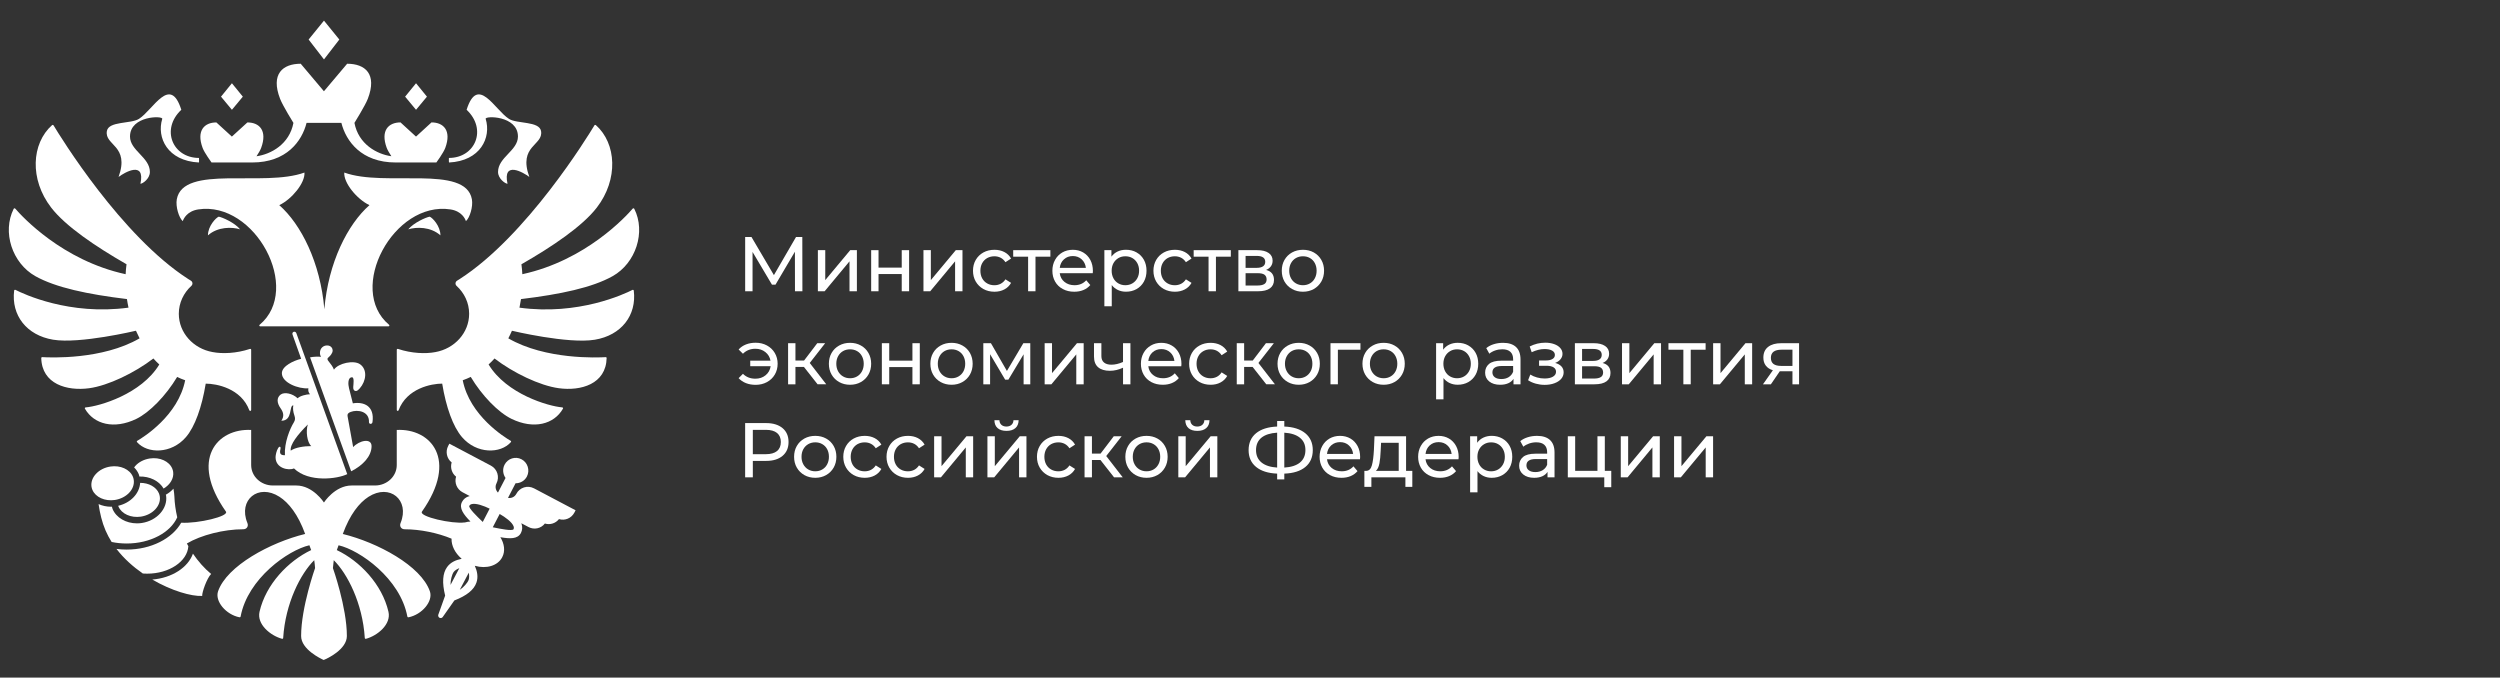 <svg width="107" height="29" viewBox="0 0 107 29" fill="none" xmlns="http://www.w3.org/2000/svg">
<rect x="0" y="0" width="107" height="29" fill="#333333" stroke="none"/>
<g clip-path="url(#clip0_3_534)">
<path d="M5.725 20.545C5.719 20.496 5.706 20.448 5.687 20.402C5.555 20.086 5.151 19.903 4.725 19.968C4.476 20.006 4.254 20.12 4.1 20.29C3.956 20.449 3.891 20.638 3.915 20.822V20.824C3.922 20.872 3.935 20.92 3.954 20.964C4.086 21.281 4.491 21.463 4.915 21.399C5.415 21.323 5.778 20.939 5.725 20.544L5.725 20.545Z" fill="white"/>
<path d="M6.84 21.258C6.834 21.209 6.82 21.161 6.802 21.115C6.686 20.839 6.362 20.664 5.998 20.667C5.973 21.121 5.589 21.526 5.06 21.647C5.064 21.657 5.064 21.667 5.069 21.677C5.2 21.993 5.605 22.176 6.03 22.112C6.53 22.036 6.893 21.652 6.84 21.257V21.258Z" fill="white"/>
<path d="M7.412 20.2C7.405 20.151 7.392 20.103 7.373 20.057C7.242 19.741 6.836 19.558 6.412 19.623C6.162 19.661 5.941 19.775 5.787 19.945C5.77 19.965 5.757 19.985 5.741 20.006C5.825 20.09 5.893 20.186 5.939 20.296C5.952 20.327 5.957 20.362 5.966 20.395C6.407 20.383 6.812 20.582 7.002 20.911C7.278 20.747 7.449 20.478 7.412 20.2Z" fill="white"/>
<path d="M18.85 10.073C18.429 9.699 17.822 9.708 17.474 9.816C17.702 9.533 18.233 9.301 18.39 9.273C18.509 9.318 18.85 9.673 18.85 10.072V10.073Z" fill="white"/>
<path d="M20.197 8.527C19.92 7.028 16.471 8.021 14.735 7.385C14.701 7.822 15.269 8.522 15.813 8.781C14.884 9.595 14.05 11.233 13.882 13.237C13.714 11.233 12.881 9.595 11.953 8.781C12.496 8.522 13.064 7.822 13.031 7.385C11.294 8.022 7.845 7.029 7.567 8.527C7.509 8.844 7.66 9.327 7.823 9.466C7.853 9.366 8.005 9.037 8.486 8.963C10.915 8.592 12.944 12.373 11.112 13.901C11.084 13.925 11.1 13.967 11.138 13.967H16.627C16.665 13.967 16.68 13.925 16.652 13.901C14.821 12.372 16.849 8.592 19.279 8.963C19.76 9.037 19.912 9.365 19.941 9.465C20.105 9.326 20.255 8.844 20.197 8.526V8.527Z" fill="white"/>
<path d="M20.787 5.088C20.744 4.947 22.168 4.943 22.168 5.843C22.168 6.447 21.316 6.732 21.316 7.359C21.316 7.65 21.627 7.865 21.722 7.865C21.502 6.86 22.41 7.385 22.655 7.573C22.168 6.221 23.264 6.23 23.157 5.61C23.081 5.177 22.129 5.308 21.784 5.088C21.172 4.699 20.448 3.186 19.971 4.699C20.86 5.533 20.343 6.76 19.213 6.76C19.213 6.76 19.207 6.94 19.218 6.955C20.564 6.889 21.033 5.889 20.787 5.088Z" fill="white"/>
<path d="M5.076 7.573C5.321 7.385 6.228 6.859 6.01 7.865C6.105 7.865 6.415 7.651 6.415 7.359C6.415 6.733 5.564 6.447 5.564 5.843C5.564 4.943 6.988 4.947 6.944 5.088C6.698 5.889 7.168 6.888 8.514 6.955C8.524 6.941 8.517 6.76 8.517 6.76C7.388 6.76 6.871 5.533 7.76 4.699C7.283 3.186 6.559 4.699 5.947 5.088C5.602 5.308 4.65 5.177 4.574 5.61C4.467 6.23 5.562 6.221 5.075 7.573H5.076Z" fill="white"/>
<path d="M8.9 10.073C9.323 9.699 9.929 9.708 10.277 9.816C10.05 9.533 9.518 9.301 9.362 9.273C9.243 9.318 8.9 9.673 8.9 10.072V10.073Z" fill="white"/>
<path d="M14.523 1.692L13.866 0.883L13.209 1.692L13.866 2.543L14.523 1.692H14.523Z" fill="white"/>
<path d="M18.273 4.137L17.806 3.563L17.339 4.137L17.806 4.699L18.273 4.137Z" fill="white"/>
<path d="M10.393 4.137L9.926 3.563L9.459 4.137L9.926 4.699L10.393 4.137Z" fill="white"/>
<path d="M9.055 6.954H10.797C12.262 6.954 12.922 6.046 13.121 5.259H14.611C14.81 6.046 15.469 6.954 16.934 6.954H18.677C18.677 6.954 18.982 6.537 19.058 6.33C19.333 5.586 18.982 5.239 18.468 5.239L17.805 5.846L17.142 5.239C16.629 5.239 16.277 5.586 16.552 6.33C16.588 6.425 16.671 6.565 16.751 6.687C16.133 6.601 15.343 6.174 15.17 5.259C15.17 5.259 15.627 4.526 15.742 4.23C16.153 3.164 15.628 2.728 14.858 2.728L13.864 3.906L12.871 2.728C12.102 2.728 11.575 3.164 11.988 4.23C12.102 4.526 12.559 5.26 12.559 5.26C12.385 6.175 11.597 6.602 10.979 6.688C11.059 6.566 11.143 6.426 11.177 6.331C11.452 5.587 11.101 5.24 10.588 5.24L9.924 5.846L9.261 5.24C8.748 5.24 8.397 5.587 8.672 6.331C8.748 6.538 9.054 6.955 9.054 6.955L9.055 6.954Z" fill="white"/>
<path d="M27.07 12.408C26.733 12.58 24.76 13.513 22.233 13.168C22.259 13.046 22.281 12.924 22.299 12.801C23.981 12.598 25.349 12.31 26.22 11.82C27.214 11.262 27.648 9.929 27.147 8.937C27.134 8.913 27.097 8.908 27.079 8.929C26.805 9.249 25.077 11.146 22.356 11.736C22.349 11.594 22.336 11.452 22.317 11.311C23.639 10.554 24.93 9.682 25.544 8.884C26.473 7.678 26.387 6.14 25.504 5.356C25.495 5.348 25.482 5.344 25.47 5.346C25.458 5.348 25.447 5.354 25.441 5.365C25.161 5.831 22.543 10.103 19.669 11.947C19.634 11.97 19.599 11.992 19.564 12.013C19.482 12.064 19.473 12.172 19.542 12.236C19.873 12.539 20.079 12.961 20.079 13.43C20.079 14.244 19.457 14.921 18.636 15.069C18.217 15.151 17.615 15.127 17.035 14.934C17.009 14.925 16.982 14.943 16.982 14.969V17.549C16.982 17.591 17.044 17.602 17.059 17.561C17.411 16.619 18.465 16.419 18.926 16.419C19.091 17.426 19.388 18.26 19.773 18.708C20.399 19.438 21.423 19.427 21.866 18.923C21.874 18.914 21.877 18.903 21.875 18.892C21.873 18.881 21.866 18.871 21.856 18.866C21.595 18.715 20.103 17.79 19.805 16.275C19.922 16.233 20.037 16.187 20.148 16.132C20.629 16.937 21.33 17.654 21.895 17.928C22.843 18.387 23.711 18.164 24.095 17.491C24.109 17.467 24.092 17.439 24.064 17.436C23.478 17.389 21.678 16.868 20.912 15.599C21 15.518 21.086 15.433 21.165 15.343C21.967 15.958 23.101 16.504 23.913 16.615C24.862 16.746 25.938 16.439 25.964 15.324C25.964 15.302 25.945 15.284 25.922 15.286C25.584 15.306 23.349 15.404 21.756 14.481C21.811 14.375 21.863 14.267 21.911 14.156C21.911 14.156 24.318 14.731 25.458 14.54C26.591 14.352 27.255 13.498 27.126 12.438C27.123 12.412 27.092 12.396 27.068 12.408H27.07Z" fill="white"/>
<path d="M5.819 14.156C5.867 14.266 5.92 14.374 5.974 14.481C4.382 15.404 2.148 15.306 1.809 15.285C1.785 15.284 1.766 15.303 1.766 15.325C1.792 16.44 2.867 16.745 3.818 16.616C4.629 16.505 5.763 15.959 6.565 15.343C6.645 15.434 6.73 15.518 6.818 15.6C6.051 16.869 4.252 17.389 3.666 17.437C3.637 17.439 3.621 17.469 3.635 17.492C4.02 18.164 4.887 18.388 5.836 17.928C6.4 17.654 7.101 16.938 7.582 16.133C7.693 16.188 7.807 16.234 7.925 16.275C7.626 17.791 6.134 18.715 5.874 18.867C5.864 18.872 5.857 18.882 5.856 18.893C5.854 18.903 5.856 18.915 5.864 18.923C6.307 19.427 7.331 19.437 7.958 18.709C8.344 18.26 8.639 17.427 8.805 16.42C9.267 16.42 10.32 16.62 10.672 17.562C10.687 17.601 10.75 17.591 10.75 17.549V14.969C10.75 14.943 10.723 14.925 10.696 14.934C10.118 15.127 9.514 15.15 9.097 15.068C8.275 14.922 7.653 14.244 7.653 13.43C7.653 12.961 7.859 12.539 8.19 12.235C8.26 12.171 8.251 12.063 8.169 12.012C8.133 11.991 8.098 11.969 8.062 11.946C5.19 10.104 2.574 5.834 2.292 5.366C2.279 5.344 2.248 5.339 2.228 5.356C1.345 6.141 1.26 7.678 2.189 8.883C2.803 9.681 4.094 10.553 5.415 11.31C5.396 11.452 5.384 11.594 5.377 11.736C2.658 11.146 0.931 9.252 0.654 8.93C0.636 8.908 0.598 8.912 0.586 8.937C0.086 9.929 0.52 11.261 1.512 11.819C2.384 12.308 3.751 12.596 5.433 12.8C5.451 12.923 5.474 13.045 5.5 13.167C2.975 13.512 1.003 12.581 0.664 12.407C0.638 12.394 0.608 12.411 0.605 12.437C0.477 13.498 1.14 14.35 2.273 14.539C3.413 14.729 5.819 14.155 5.819 14.155V14.156Z" fill="white"/>
<path d="M15.007 17.631C15.319 17.515 15.81 17.609 15.792 18.064C15.788 18.168 15.932 18.168 15.943 18.062C16.036 17.38 15.579 17.183 15.102 17.263C15.043 17.029 14.994 16.823 14.939 16.62C14.895 16.457 14.878 16.148 15.067 16.148C15.169 16.148 15.128 16.435 15.119 16.558C15.11 16.667 15.149 16.732 15.236 16.736C15.29 16.738 15.358 16.668 15.399 16.621C15.673 16.309 15.736 15.826 15.415 15.593C15.147 15.398 14.477 15.544 14.292 15.822C14.264 15.717 14.132 15.544 14.068 15.468C14.005 15.395 13.99 15.344 14.075 15.28C14.115 15.248 14.238 15.126 14.238 14.999C14.238 14.924 14.181 14.785 13.998 14.785C13.854 14.785 13.693 14.886 13.693 15.111C13.693 15.161 13.705 15.215 13.737 15.273C13.646 15.258 13.398 15.264 13.271 15.295L15.03 20.171C15.533 19.92 15.903 19.523 15.903 19.096C15.903 18.732 15.373 18.852 15.115 19.136C15.033 18.675 14.959 18.25 14.878 17.826C14.856 17.709 14.915 17.667 15.009 17.631H15.007Z" fill="white"/>
<path d="M12.684 14.261C12.64 14.146 12.48 14.201 12.52 14.319L12.889 15.357C12.573 15.433 12.064 15.665 12.064 15.974C12.064 16.385 12.784 16.653 13.2 16.62C13.18 16.714 13.203 16.798 13.268 16.874C13.117 16.874 12.832 16.945 12.739 17.047C12.518 16.839 12.172 16.764 12.008 16.89C11.843 17.018 11.838 17.233 12.011 17.477C12.13 17.646 12.175 17.812 12.041 18.008C12.543 18.008 12.358 17.349 12.554 17.349C12.529 17.476 12.544 17.625 12.602 17.788C12.639 17.898 12.639 17.975 12.575 18.08C12.413 18.341 12.161 18.942 12.195 19.484C12.03 19.483 11.947 19.442 12.005 19.215C12.026 19.131 11.975 19.071 11.906 19.175C11.831 19.29 11.794 19.485 11.794 19.57C11.794 20.053 12.364 20.15 12.582 20.048C13.212 20.663 14.448 20.499 14.862 20.293L12.684 14.261V14.261ZM12.444 19.288C12.398 19.04 12.741 18.596 13.175 18.168C13.083 18.447 13.14 18.927 13.322 19.093C13.007 19.093 12.631 19.153 12.444 19.288V19.288Z" fill="white"/>
<path d="M4.776 23.196C4.98 23.239 5.197 23.262 5.42 23.262C6.436 23.262 7.298 22.79 7.586 22.141C7.518 21.848 7.474 21.546 7.463 21.237C7.463 21.234 7.462 21.233 7.462 21.23C7.463 21.187 7.446 21.044 7.424 20.915C7.333 21.015 7.224 21.104 7.098 21.173C7.101 21.189 7.107 21.203 7.11 21.219C7.184 21.763 6.717 22.285 6.07 22.384C6.001 22.395 5.931 22.4 5.863 22.4C5.395 22.4 4.974 22.16 4.817 21.783C4.804 21.752 4.798 21.718 4.789 21.685C4.776 21.685 4.762 21.688 4.749 21.688C4.559 21.688 4.378 21.646 4.219 21.575C4.275 21.968 4.366 22.35 4.516 22.701C4.59 22.873 4.678 23.038 4.777 23.195L4.776 23.196Z" fill="white"/>
<path d="M8.258 23.696C8.049 24.288 7.36 24.737 6.518 24.805C7.346 25.288 8.193 25.529 8.654 25.506C8.639 25.363 8.852 24.75 9.036 24.566C8.737 24.316 8.478 24.022 8.258 23.696Z" fill="white"/>
<path d="M22.852 20.9C22.578 20.756 22.242 20.863 22.098 21.138C22.028 21.272 21.883 21.335 21.742 21.309L22.066 20.684C22.263 20.686 22.455 20.582 22.552 20.394C22.689 20.128 22.587 19.798 22.323 19.658C22.06 19.519 21.733 19.622 21.596 19.888C21.498 20.076 21.523 20.295 21.637 20.457L21.313 21.083C21.212 20.981 21.179 20.825 21.249 20.69C21.391 20.415 21.286 20.075 21.013 19.93L19.232 18.989L19.18 19.09C19.057 19.33 19.12 19.626 19.331 19.793C19.263 20.016 19.339 20.258 19.52 20.401C19.44 20.661 19.556 20.94 19.794 21.067L20.108 21.233C20.098 21.235 20.087 21.234 20.078 21.237C19.94 21.277 19.837 21.36 19.773 21.484C19.637 21.747 19.839 22.019 20.136 22.321C20.049 22.326 19.966 22.34 19.886 22.364L19.885 22.36C19.358 22.434 17.92 22.112 18.059 21.898C19.635 19.66 18.43 18.327 16.981 18.402V19.905C16.981 20.387 16.564 20.779 16.05 20.779H15.05C14.332 20.779 13.865 21.507 13.865 21.507C13.865 21.507 13.398 20.779 12.68 20.779H11.68C11.166 20.779 10.75 20.387 10.75 19.905V18.402C9.301 18.327 8.094 19.66 9.671 21.898C9.802 22.098 8.485 22.413 7.756 22.372C7.376 23.046 6.473 23.522 5.42 23.522C5.272 23.522 5.126 23.512 4.985 23.494C5.302 23.906 5.696 24.257 6.114 24.547C6.174 24.551 6.235 24.553 6.297 24.553C7.243 24.553 8.016 24.031 8.062 23.377C8.041 23.339 8.019 23.301 7.998 23.261C8.603 22.901 9.582 22.652 10.411 22.652C10.569 22.652 10.643 22.517 10.589 22.385C10.182 21.396 11.057 20.68 11.962 21.263C12.357 21.517 12.758 22.018 13.06 22.853C11.574 23.217 9.71 24.217 9.333 25.308C9.188 25.73 9.668 26.305 10.25 26.42C10.261 26.422 10.272 26.42 10.281 26.414C10.29 26.409 10.296 26.399 10.298 26.389C10.602 24.759 12.338 23.544 13.242 23.337C13.287 23.46 13.272 23.42 13.318 23.543C12.334 24.013 11.38 25.004 11.108 26.182C10.983 26.721 11.579 27.207 12.07 27.34C12.095 27.347 12.12 27.33 12.12 27.306C12.214 25.816 12.866 24.551 13.449 23.976C13.466 24.088 13.477 24.201 13.485 24.314C13.485 24.314 12.888 25.995 12.888 27.222C12.888 27.793 13.728 28.191 13.852 28.247C14.007 28.191 14.846 27.793 14.846 27.222C14.846 25.995 14.249 24.314 14.249 24.314C14.257 24.201 14.269 24.087 14.285 23.976C14.867 24.551 15.52 25.816 15.613 27.306C15.614 27.33 15.639 27.348 15.663 27.341C16.155 27.208 16.751 26.722 16.626 26.183C16.353 25.005 15.4 24.014 14.416 23.544C14.461 23.421 14.446 23.461 14.491 23.338C15.396 23.544 17.131 24.76 17.435 26.389C17.438 26.4 17.443 26.409 17.452 26.415C17.461 26.421 17.472 26.422 17.483 26.421C18.065 26.305 18.546 25.73 18.399 25.309C18.023 24.217 16.158 23.218 14.672 22.854C14.975 22.019 15.376 21.518 15.771 21.264C16.676 20.681 17.551 21.397 17.144 22.386C17.09 22.518 17.164 22.653 17.322 22.653C17.981 22.653 18.739 22.809 19.326 23.055C19.316 23.352 19.474 23.669 19.753 23.909L19.758 23.917C19.512 23.967 19.285 24.062 19.134 24.272C18.942 24.539 18.916 24.939 19.052 25.491L18.758 26.312C18.744 26.362 18.766 26.416 18.811 26.441C18.858 26.465 18.914 26.453 18.946 26.412L19.447 25.699C19.972 25.496 20.284 25.247 20.391 24.936C20.476 24.692 20.424 24.448 20.323 24.216C20.815 24.357 21.304 24.219 21.496 23.847C21.632 23.587 21.587 23.271 21.415 22.992C21.825 23.065 22.158 23.075 22.294 22.814C22.358 22.691 22.367 22.559 22.322 22.42C22.319 22.411 22.312 22.402 22.309 22.393L22.624 22.559C22.862 22.684 23.155 22.621 23.321 22.407C23.542 22.476 23.781 22.4 23.924 22.217C24.18 22.297 24.457 22.18 24.583 21.94L24.635 21.84L22.854 20.9H22.852ZM19.283 25.034C19.276 24.84 19.345 24.582 19.418 24.481C19.471 24.408 19.569 24.354 19.659 24.317L19.283 25.034ZM20.058 24.818C20.017 24.938 19.84 25.14 19.678 25.245L20.064 24.51C20.085 24.603 20.087 24.736 20.058 24.818ZM20.662 22.34C20.645 22.324 20.629 22.308 20.613 22.292C20.441 22.127 20.039 21.739 20.086 21.649C20.105 21.613 20.132 21.592 20.177 21.578C20.367 21.522 20.717 21.652 20.957 21.771L20.662 22.34ZM21.98 22.65C21.933 22.74 21.388 22.628 21.156 22.58C21.135 22.576 21.113 22.571 21.091 22.567L21.386 21.998C21.618 22.13 21.922 22.345 21.985 22.535C22 22.58 21.998 22.614 21.979 22.651L21.98 22.65Z" fill="white"/>
<path d="M34.025 12.466L34.022 10.773L33.191 12.184H33.04L32.209 10.783V12.466H31.893V10.143H32.163L33.123 11.775L34.07 10.143H34.339L34.343 12.466H34.027H34.025Z" fill="white"/>
<path d="M35.005 10.707H35.321V11.988L36.389 10.707H36.675V12.466H36.359V11.185L35.294 12.466H35.005V10.707Z" fill="white"/>
<path d="M37.286 10.707H37.601V11.454H38.594V10.707H38.91V12.466H38.594V11.729H37.601V12.466H37.286V10.707Z" fill="white"/>
<path d="M39.524 10.707H39.84V11.988L40.908 10.707H41.194V12.466H40.878V11.185L39.813 12.466H39.524V10.707Z" fill="white"/>
<path d="M42.089 12.37C41.95 12.292 41.841 12.185 41.762 12.05C41.683 11.914 41.644 11.759 41.644 11.587C41.644 11.415 41.683 11.26 41.762 11.124C41.841 10.988 41.95 10.882 42.089 10.805C42.228 10.729 42.386 10.691 42.564 10.691C42.721 10.691 42.862 10.723 42.986 10.787C43.11 10.852 43.206 10.944 43.274 11.066L43.033 11.222C42.978 11.138 42.91 11.074 42.829 11.032C42.748 10.99 42.659 10.969 42.559 10.969C42.446 10.969 42.343 10.995 42.252 11.045C42.161 11.097 42.09 11.169 42.038 11.263C41.986 11.357 41.961 11.465 41.961 11.587C41.961 11.709 41.986 11.819 42.038 11.914C42.09 12.008 42.161 12.08 42.252 12.131C42.343 12.183 42.446 12.208 42.559 12.208C42.658 12.208 42.748 12.187 42.829 12.145C42.91 12.102 42.978 12.04 43.033 11.955L43.274 12.107C43.206 12.229 43.11 12.323 42.986 12.388C42.862 12.453 42.721 12.486 42.564 12.486C42.386 12.486 42.227 12.447 42.089 12.37Z" fill="white"/>
<path d="M44.957 10.986H44.319V12.466H44.003V10.986H43.365V10.707H44.956V10.986H44.957Z" fill="white"/>
<path d="M46.771 11.693H45.357C45.377 11.848 45.444 11.973 45.56 12.066C45.675 12.16 45.818 12.207 45.989 12.207C46.197 12.207 46.364 12.136 46.491 11.995L46.665 12.2C46.586 12.293 46.488 12.364 46.371 12.413C46.253 12.462 46.122 12.486 45.978 12.486C45.794 12.486 45.63 12.448 45.489 12.371C45.346 12.295 45.236 12.189 45.158 12.051C45.08 11.914 45.042 11.759 45.042 11.587C45.042 11.415 45.08 11.262 45.155 11.126C45.23 10.988 45.334 10.882 45.467 10.805C45.6 10.729 45.749 10.691 45.916 10.691C46.082 10.691 46.23 10.729 46.361 10.805C46.491 10.882 46.593 10.988 46.667 11.126C46.739 11.263 46.776 11.42 46.776 11.597C46.776 11.621 46.774 11.653 46.77 11.693H46.771ZM45.537 11.099C45.435 11.192 45.375 11.314 45.358 11.464H46.476C46.458 11.316 46.398 11.195 46.297 11.101C46.195 11.007 46.068 10.959 45.917 10.959C45.766 10.959 45.639 11.006 45.538 11.099H45.537Z" fill="white"/>
<path d="M48.644 10.803C48.778 10.878 48.883 10.983 48.958 11.118C49.033 11.253 49.071 11.41 49.071 11.586C49.071 11.762 49.033 11.92 48.958 12.056C48.883 12.191 48.778 12.297 48.644 12.373C48.511 12.448 48.36 12.485 48.191 12.485C48.066 12.485 47.951 12.461 47.847 12.412C47.743 12.363 47.655 12.293 47.583 12.2V13.108H47.267V10.706H47.569V10.985C47.64 10.887 47.728 10.815 47.836 10.764C47.943 10.714 48.061 10.69 48.191 10.69C48.36 10.69 48.511 10.727 48.644 10.802V10.803ZM48.465 12.129C48.554 12.077 48.624 12.004 48.676 11.91C48.728 11.815 48.753 11.708 48.753 11.586C48.753 11.464 48.728 11.357 48.676 11.262C48.624 11.168 48.555 11.096 48.465 11.045C48.377 10.993 48.276 10.969 48.164 10.969C48.053 10.969 47.956 10.994 47.867 11.046C47.778 11.099 47.708 11.171 47.656 11.264C47.605 11.357 47.579 11.464 47.579 11.586C47.579 11.708 47.605 11.815 47.655 11.91C47.705 12.004 47.775 12.077 47.865 12.129C47.955 12.181 48.055 12.207 48.164 12.207C48.274 12.207 48.377 12.181 48.465 12.129Z" fill="white"/>
<path d="M49.812 12.37C49.673 12.292 49.564 12.185 49.485 12.05C49.407 11.914 49.367 11.759 49.367 11.587C49.367 11.415 49.407 11.26 49.485 11.124C49.564 10.988 49.673 10.882 49.812 10.805C49.952 10.729 50.11 10.691 50.287 10.691C50.444 10.691 50.585 10.723 50.709 10.787C50.833 10.852 50.929 10.944 50.997 11.066L50.757 11.222C50.702 11.138 50.634 11.074 50.553 11.032C50.471 10.99 50.382 10.969 50.283 10.969C50.169 10.969 50.066 10.995 49.975 11.045C49.885 11.097 49.813 11.169 49.761 11.263C49.71 11.357 49.684 11.465 49.684 11.587C49.684 11.709 49.71 11.819 49.761 11.914C49.813 12.008 49.885 12.08 49.975 12.131C50.066 12.183 50.169 12.208 50.283 12.208C50.381 12.208 50.471 12.187 50.553 12.145C50.634 12.102 50.702 12.04 50.757 11.955L50.997 12.107C50.929 12.229 50.833 12.323 50.709 12.388C50.585 12.453 50.444 12.486 50.287 12.486C50.11 12.486 49.951 12.447 49.812 12.37Z" fill="white"/>
<path d="M52.68 10.986H52.042V12.466H51.726V10.986H51.089V10.707H52.679V10.986H52.68Z" fill="white"/>
<path d="M54.527 11.982C54.527 12.137 54.469 12.256 54.355 12.34C54.24 12.424 54.069 12.466 53.841 12.466H53.003V10.707H53.811C54.017 10.707 54.178 10.746 54.294 10.825C54.41 10.903 54.468 11.014 54.468 11.158C54.468 11.251 54.443 11.331 54.394 11.399C54.345 11.467 54.276 11.518 54.188 11.553C54.414 11.611 54.527 11.753 54.527 11.981V11.982ZM53.311 11.464H53.784C53.905 11.464 53.996 11.442 54.059 11.398C54.122 11.354 54.152 11.29 54.152 11.205C54.152 11.037 54.029 10.953 53.784 10.953H53.311V11.464ZM54.113 12.158C54.178 12.116 54.211 12.05 54.211 11.962C54.211 11.873 54.181 11.804 54.121 11.759C54.06 11.715 53.966 11.693 53.837 11.693H53.311V12.22H53.817C53.948 12.22 54.047 12.2 54.113 12.157V12.158Z" fill="white"/>
<path d="M55.3 12.37C55.162 12.292 55.054 12.185 54.976 12.05C54.898 11.914 54.86 11.759 54.86 11.587C54.86 11.415 54.898 11.26 54.976 11.124C55.054 10.988 55.162 10.882 55.3 10.805C55.438 10.729 55.593 10.691 55.766 10.691C55.939 10.691 56.094 10.729 56.231 10.805C56.368 10.882 56.475 10.988 56.553 11.124C56.631 11.26 56.67 11.415 56.67 11.587C56.67 11.759 56.631 11.914 56.553 12.05C56.475 12.185 56.368 12.292 56.231 12.37C56.094 12.447 55.939 12.486 55.766 12.486C55.593 12.486 55.438 12.447 55.3 12.37ZM56.067 12.129C56.156 12.077 56.225 12.004 56.275 11.91C56.326 11.815 56.351 11.708 56.351 11.586C56.351 11.464 56.325 11.357 56.275 11.262C56.225 11.168 56.156 11.096 56.067 11.045C55.979 10.993 55.878 10.969 55.766 10.969C55.655 10.969 55.555 10.994 55.465 11.045C55.377 11.096 55.306 11.168 55.255 11.262C55.203 11.357 55.178 11.464 55.178 11.586C55.178 11.708 55.203 11.815 55.255 11.91C55.306 12.004 55.376 12.077 55.465 12.129C55.554 12.181 55.655 12.207 55.766 12.207C55.878 12.207 55.979 12.181 56.067 12.129Z" fill="white"/>
<path d="M32.824 14.785C32.968 14.863 33.08 14.97 33.161 15.107C33.242 15.245 33.283 15.399 33.283 15.569C33.283 15.738 33.242 15.896 33.161 16.033C33.08 16.17 32.968 16.277 32.824 16.355C32.681 16.432 32.52 16.471 32.343 16.471C32.19 16.471 32.051 16.447 31.927 16.398C31.804 16.349 31.699 16.279 31.613 16.185L31.798 15.999C31.938 16.139 32.115 16.208 32.33 16.208C32.501 16.208 32.647 16.16 32.767 16.061C32.888 15.963 32.96 15.833 32.984 15.674H32.11V15.438H32.978C32.949 15.285 32.876 15.162 32.757 15.069C32.639 14.974 32.496 14.927 32.33 14.927C32.118 14.927 31.94 14.998 31.798 15.14L31.613 14.958C31.699 14.862 31.805 14.79 31.929 14.742C32.054 14.693 32.192 14.669 32.343 14.669C32.52 14.669 32.681 14.708 32.824 14.785V14.785Z" fill="white"/>
<path d="M34.407 15.705H34.045V16.448H33.73V14.689H34.045V15.432H34.413L34.979 14.689H35.317L34.657 15.535L35.363 16.447H34.992L34.407 15.704V15.705Z" fill="white"/>
<path d="M35.916 16.352C35.778 16.274 35.67 16.167 35.592 16.032C35.514 15.896 35.476 15.741 35.476 15.569C35.476 15.397 35.514 15.242 35.592 15.106C35.67 14.97 35.778 14.864 35.916 14.788C36.055 14.711 36.209 14.673 36.383 14.673C36.556 14.673 36.71 14.711 36.847 14.788C36.984 14.864 37.092 14.97 37.169 15.106C37.247 15.242 37.286 15.397 37.286 15.569C37.286 15.741 37.247 15.896 37.169 16.032C37.092 16.167 36.984 16.274 36.847 16.352C36.71 16.429 36.556 16.468 36.383 16.468C36.209 16.468 36.054 16.429 35.916 16.352ZM36.683 16.111C36.772 16.059 36.842 15.986 36.892 15.892C36.943 15.797 36.968 15.69 36.968 15.568C36.968 15.447 36.942 15.339 36.892 15.245C36.842 15.15 36.773 15.078 36.683 15.027C36.595 14.976 36.494 14.951 36.383 14.951C36.271 14.951 36.17 14.976 36.082 15.027C35.993 15.078 35.923 15.15 35.871 15.245C35.819 15.339 35.794 15.447 35.794 15.568C35.794 15.69 35.819 15.797 35.871 15.892C35.923 15.986 35.992 16.059 36.082 16.111C36.17 16.163 36.27 16.189 36.383 16.189C36.495 16.189 36.595 16.163 36.683 16.111Z" fill="white"/>
<path d="M37.743 14.689H38.059V15.436H39.052V14.689H39.367V16.448H39.052V15.711H38.059V16.448H37.743V14.689Z" fill="white"/>
<path d="M40.26 16.352C40.122 16.274 40.014 16.167 39.936 16.032C39.858 15.896 39.82 15.741 39.82 15.569C39.82 15.397 39.858 15.242 39.936 15.106C40.014 14.97 40.122 14.864 40.26 14.788C40.398 14.711 40.553 14.673 40.727 14.673C40.9 14.673 41.054 14.711 41.191 14.788C41.328 14.864 41.436 14.97 41.514 15.106C41.591 15.242 41.63 15.397 41.63 15.569C41.63 15.741 41.591 15.896 41.514 16.032C41.436 16.167 41.328 16.274 41.191 16.352C41.054 16.429 40.9 16.468 40.727 16.468C40.553 16.468 40.398 16.429 40.26 16.352ZM41.027 16.111C41.116 16.059 41.186 15.986 41.236 15.892C41.286 15.797 41.311 15.69 41.311 15.568C41.311 15.447 41.286 15.339 41.236 15.245C41.186 15.15 41.116 15.078 41.027 15.027C40.939 14.976 40.838 14.951 40.727 14.951C40.615 14.951 40.515 14.976 40.426 15.027C40.337 15.078 40.267 15.15 40.215 15.245C40.163 15.339 40.138 15.447 40.138 15.568C40.138 15.69 40.163 15.797 40.215 15.892C40.267 15.986 40.336 16.059 40.426 16.111C40.514 16.163 40.615 16.189 40.727 16.189C40.838 16.189 40.939 16.163 41.027 16.111Z" fill="white"/>
<path d="M44.096 14.689V16.448H43.81V15.164L43.159 16.249H43.02L42.376 15.16V16.448H42.086V14.689H42.412L43.096 15.877L43.799 14.689H44.095H44.096Z" fill="white"/>
<path d="M44.711 14.689H45.026V15.97L46.094 14.689H46.381V16.448H46.065V15.168L45 16.448H44.711V14.689Z" fill="white"/>
<path d="M48.382 14.689V16.448H48.066V15.738C47.877 15.826 47.69 15.87 47.504 15.87C47.286 15.87 47.119 15.82 47 15.718C46.882 15.616 46.823 15.464 46.823 15.26V14.689H47.139V15.241C47.139 15.362 47.177 15.454 47.252 15.516C47.327 15.578 47.433 15.609 47.569 15.609C47.723 15.609 47.888 15.57 48.065 15.493V14.69H48.381L48.382 14.689Z" fill="white"/>
<path d="M50.56 15.675H49.147C49.166 15.83 49.234 15.955 49.349 16.048C49.464 16.143 49.607 16.189 49.778 16.189C49.986 16.189 50.153 16.119 50.281 15.977L50.454 16.182C50.376 16.275 50.277 16.346 50.16 16.395C50.043 16.444 49.911 16.468 49.767 16.468C49.583 16.468 49.42 16.43 49.278 16.354C49.135 16.277 49.025 16.171 48.947 16.033C48.87 15.896 48.831 15.741 48.831 15.569C48.831 15.397 48.869 15.245 48.944 15.108C49.02 14.97 49.124 14.864 49.257 14.788C49.389 14.711 49.538 14.673 49.705 14.673C49.871 14.673 50.02 14.711 50.15 14.788C50.281 14.864 50.382 14.97 50.456 15.108C50.529 15.245 50.566 15.403 50.566 15.579C50.566 15.603 50.563 15.635 50.559 15.675H50.56ZM49.326 15.081C49.225 15.174 49.165 15.296 49.148 15.447H50.265C50.248 15.298 50.188 15.177 50.086 15.083C49.984 14.989 49.857 14.941 49.707 14.941C49.556 14.941 49.429 14.988 49.327 15.081H49.326Z" fill="white"/>
<path d="M51.34 16.352C51.201 16.274 51.092 16.167 51.013 16.032C50.935 15.896 50.895 15.741 50.895 15.569C50.895 15.397 50.935 15.242 51.013 15.106C51.092 14.97 51.201 14.864 51.34 14.788C51.48 14.711 51.638 14.673 51.815 14.673C51.972 14.673 52.114 14.706 52.237 14.769C52.361 14.834 52.457 14.927 52.525 15.048L52.285 15.204C52.23 15.12 52.162 15.057 52.081 15.014C51.999 14.972 51.91 14.951 51.811 14.951C51.697 14.951 51.595 14.977 51.504 15.028C51.413 15.079 51.341 15.151 51.29 15.245C51.238 15.34 51.212 15.447 51.212 15.569C51.212 15.691 51.238 15.802 51.29 15.896C51.341 15.99 51.413 16.062 51.504 16.114C51.595 16.165 51.697 16.19 51.811 16.19C51.909 16.19 51.999 16.169 52.081 16.127C52.162 16.085 52.23 16.022 52.285 15.937L52.525 16.09C52.457 16.211 52.361 16.305 52.237 16.37C52.114 16.436 51.972 16.468 51.815 16.468C51.638 16.468 51.479 16.429 51.34 16.352Z" fill="white"/>
<path d="M53.61 15.705H53.249V16.448H52.933V14.689H53.249V15.432H53.617L54.182 14.689H54.521L53.86 15.535L54.567 16.447H54.196L53.611 15.704L53.61 15.705Z" fill="white"/>
<path d="M55.119 16.352C54.981 16.274 54.873 16.167 54.795 16.032C54.717 15.896 54.678 15.741 54.678 15.569C54.678 15.397 54.717 15.242 54.795 15.106C54.873 14.97 54.981 14.864 55.119 14.788C55.257 14.711 55.412 14.673 55.585 14.673C55.758 14.673 55.913 14.711 56.05 14.788C56.187 14.864 56.294 14.97 56.372 15.106C56.45 15.242 56.489 15.397 56.489 15.569C56.489 15.741 56.45 15.896 56.372 16.032C56.294 16.167 56.187 16.274 56.05 16.352C55.913 16.429 55.758 16.468 55.585 16.468C55.412 16.468 55.256 16.429 55.119 16.352ZM55.886 16.111C55.975 16.059 56.044 15.986 56.095 15.892C56.146 15.797 56.17 15.69 56.17 15.568C56.17 15.447 56.145 15.339 56.095 15.245C56.044 15.15 55.975 15.078 55.886 15.027C55.797 14.976 55.697 14.951 55.585 14.951C55.474 14.951 55.373 14.976 55.284 15.027C55.196 15.078 55.125 15.15 55.074 15.245C55.022 15.339 54.996 15.447 54.996 15.568C54.996 15.69 55.022 15.797 55.074 15.892C55.125 15.986 55.195 16.059 55.284 16.111C55.373 16.163 55.473 16.189 55.585 16.189C55.697 16.189 55.797 16.163 55.886 16.111Z" fill="white"/>
<path d="M58.227 14.968H57.261V16.448H56.945V14.689H58.227V14.968Z" fill="white"/>
<path d="M58.754 16.352C58.616 16.274 58.508 16.167 58.43 16.032C58.352 15.896 58.313 15.741 58.313 15.569C58.313 15.397 58.352 15.242 58.43 15.106C58.508 14.97 58.616 14.864 58.754 14.788C58.891 14.711 59.047 14.673 59.22 14.673C59.393 14.673 59.548 14.711 59.685 14.788C59.822 14.864 59.929 14.97 60.007 15.106C60.085 15.242 60.124 15.397 60.124 15.569C60.124 15.741 60.085 15.896 60.007 16.032C59.929 16.167 59.822 16.274 59.685 16.352C59.548 16.429 59.393 16.468 59.22 16.468C59.047 16.468 58.891 16.429 58.754 16.352ZM59.521 16.111C59.61 16.059 59.679 15.986 59.729 15.892C59.78 15.797 59.805 15.69 59.805 15.568C59.805 15.447 59.779 15.339 59.729 15.245C59.679 15.15 59.61 15.078 59.521 15.027C59.432 14.976 59.332 14.951 59.22 14.951C59.109 14.951 59.009 14.976 58.919 15.027C58.831 15.078 58.76 15.15 58.709 15.245C58.657 15.339 58.632 15.447 58.632 15.568C58.632 15.69 58.657 15.797 58.709 15.892C58.76 15.986 58.83 16.059 58.919 16.111C59.008 16.163 59.109 16.189 59.22 16.189C59.332 16.189 59.432 16.163 59.521 16.111Z" fill="white"/>
<path d="M62.842 14.785C62.976 14.861 63.081 14.966 63.156 15.101C63.231 15.236 63.269 15.392 63.269 15.568C63.269 15.745 63.231 15.902 63.156 16.038C63.081 16.173 62.976 16.279 62.842 16.355C62.709 16.43 62.558 16.467 62.389 16.467C62.264 16.467 62.149 16.443 62.045 16.394C61.941 16.346 61.853 16.275 61.781 16.182V17.091H61.465V14.688H61.767V14.967C61.838 14.87 61.926 14.797 62.034 14.746C62.141 14.697 62.259 14.672 62.389 14.672C62.558 14.672 62.709 14.709 62.842 14.784V14.785ZM62.663 16.111C62.752 16.059 62.822 15.986 62.874 15.892C62.926 15.798 62.951 15.69 62.951 15.568C62.951 15.447 62.926 15.339 62.874 15.245C62.822 15.15 62.753 15.078 62.663 15.027C62.575 14.976 62.474 14.951 62.362 14.951C62.251 14.951 62.154 14.976 62.065 15.029C61.976 15.081 61.906 15.153 61.854 15.246C61.803 15.339 61.777 15.447 61.777 15.568C61.777 15.69 61.803 15.798 61.853 15.892C61.903 15.986 61.973 16.059 62.063 16.111C62.153 16.163 62.253 16.189 62.362 16.189C62.472 16.189 62.575 16.163 62.663 16.111Z" fill="white"/>
<path d="M64.885 14.852C65.013 14.971 65.078 15.149 65.078 15.386V16.448H64.778V16.215C64.726 16.297 64.651 16.36 64.553 16.403C64.456 16.446 64.34 16.468 64.206 16.468C64.011 16.468 63.855 16.42 63.738 16.326C63.621 16.23 63.563 16.105 63.563 15.951C63.563 15.796 63.618 15.672 63.73 15.577C63.842 15.483 64.019 15.437 64.262 15.437H64.762V15.374C64.762 15.236 64.723 15.131 64.644 15.058C64.565 14.985 64.449 14.949 64.296 14.949C64.192 14.949 64.091 14.966 63.993 15C63.895 15.034 63.811 15.081 63.743 15.138L63.612 14.899C63.701 14.826 63.809 14.769 63.934 14.731C64.059 14.692 64.192 14.673 64.332 14.673C64.573 14.673 64.757 14.733 64.886 14.852H64.885ZM64.571 16.142C64.659 16.087 64.722 16.011 64.762 15.911V15.665H64.276C64.009 15.665 63.875 15.756 63.875 15.937C63.875 16.026 63.909 16.095 63.977 16.147C64.045 16.198 64.139 16.223 64.26 16.223C64.38 16.223 64.484 16.196 64.572 16.142H64.571Z" fill="white"/>
<path d="M66.829 15.682C66.893 15.751 66.924 15.836 66.924 15.938C66.924 16.039 66.889 16.134 66.819 16.215C66.748 16.296 66.652 16.359 66.528 16.404C66.404 16.45 66.266 16.472 66.112 16.472C65.983 16.472 65.856 16.455 65.733 16.421C65.609 16.387 65.499 16.337 65.402 16.274L65.497 16.031C65.58 16.084 65.676 16.125 65.784 16.155C65.891 16.185 65.999 16.2 66.109 16.2C66.258 16.2 66.377 16.174 66.466 16.122C66.554 16.07 66.598 16 66.598 15.911C66.598 15.829 66.562 15.766 66.492 15.722C66.421 15.678 66.32 15.655 66.191 15.655H65.872V15.427H66.168C66.286 15.427 66.379 15.406 66.448 15.364C66.516 15.322 66.549 15.265 66.549 15.192C66.549 15.112 66.509 15.05 66.43 15.005C66.35 14.962 66.242 14.939 66.106 14.939C65.933 14.939 65.75 14.985 65.556 15.075L65.471 14.829C65.683 14.721 65.906 14.667 66.138 14.667C66.279 14.667 66.405 14.687 66.516 14.727C66.628 14.766 66.716 14.823 66.78 14.896C66.843 14.968 66.875 15.051 66.875 15.145C66.875 15.231 66.846 15.309 66.789 15.377C66.733 15.446 66.656 15.498 66.559 15.533C66.675 15.563 66.765 15.614 66.829 15.682Z" fill="white"/>
<path d="M68.929 15.964C68.929 16.119 68.872 16.238 68.757 16.322C68.642 16.406 68.47 16.448 68.243 16.448H67.405V14.689H68.213C68.419 14.689 68.581 14.728 68.696 14.807C68.813 14.885 68.87 14.996 68.87 15.14C68.87 15.233 68.845 15.313 68.796 15.381C68.747 15.449 68.678 15.5 68.591 15.535C68.816 15.593 68.929 15.736 68.929 15.963V15.964ZM67.713 15.447H68.186C68.307 15.447 68.399 15.424 68.461 15.38C68.523 15.336 68.554 15.272 68.554 15.188C68.554 15.02 68.431 14.935 68.186 14.935H67.713V15.447ZM68.515 16.14C68.581 16.098 68.613 16.033 68.613 15.944C68.613 15.855 68.583 15.786 68.523 15.741C68.463 15.697 68.368 15.675 68.239 15.675H67.713V16.202H68.219C68.35 16.202 68.449 16.182 68.515 16.139V16.14Z" fill="white"/>
<path d="M69.422 14.689H69.737V15.97L70.805 14.689H71.092V16.448H70.776V15.168L69.711 16.448H69.422V14.689Z" fill="white"/>
<path d="M73.001 14.968H72.363V16.448H72.048V14.968H71.41V14.689H73V14.968H73.001Z" fill="white"/>
<path d="M73.322 14.689H73.638V15.97L74.706 14.689H74.992V16.448H74.677V15.168L73.612 16.448H73.322V14.689Z" fill="white"/>
<path d="M77 14.689V16.448H76.717V15.89H76.175L75.794 16.448H75.455L75.879 15.847C75.748 15.807 75.647 15.741 75.577 15.649C75.506 15.557 75.472 15.443 75.472 15.306C75.472 15.105 75.54 14.952 75.676 14.847C75.812 14.741 75.999 14.689 76.237 14.689H77ZM75.904 15.577C75.978 15.633 76.087 15.661 76.234 15.661H76.717V14.967H76.247C75.945 14.967 75.794 15.083 75.794 15.316C75.794 15.433 75.831 15.52 75.904 15.577Z" fill="white"/>
<path d="M33.493 18.323C33.664 18.467 33.75 18.665 33.75 18.917C33.75 19.168 33.665 19.367 33.493 19.511C33.323 19.655 33.088 19.727 32.79 19.727H32.221V20.431H31.892V18.108H32.789C33.087 18.108 33.321 18.18 33.493 18.324L33.493 18.323ZM33.257 19.304C33.366 19.215 33.42 19.085 33.42 18.917C33.42 18.749 33.365 18.62 33.257 18.531C33.147 18.442 32.988 18.397 32.78 18.397H32.221V19.439H32.78C32.988 19.439 33.147 19.394 33.257 19.305V19.304Z" fill="white"/>
<path d="M34.427 20.334C34.289 20.256 34.181 20.149 34.103 20.013C34.025 19.878 33.987 19.723 33.987 19.551C33.987 19.378 34.025 19.224 34.103 19.088C34.181 18.952 34.289 18.845 34.427 18.769C34.565 18.693 34.721 18.655 34.894 18.655C35.066 18.655 35.221 18.693 35.358 18.769C35.495 18.845 35.603 18.951 35.681 19.088C35.758 19.224 35.797 19.378 35.797 19.551C35.797 19.723 35.758 19.878 35.681 20.013C35.603 20.149 35.495 20.256 35.358 20.334C35.221 20.411 35.066 20.45 34.894 20.45C34.721 20.45 34.565 20.411 34.427 20.334ZM35.194 20.093C35.283 20.041 35.353 19.968 35.403 19.873C35.453 19.779 35.478 19.672 35.478 19.55C35.478 19.428 35.453 19.32 35.403 19.226C35.353 19.132 35.283 19.06 35.194 19.009C35.106 18.957 35.005 18.932 34.894 18.932C34.782 18.932 34.682 18.958 34.593 19.009C34.504 19.06 34.434 19.132 34.382 19.226C34.33 19.32 34.305 19.428 34.305 19.55C34.305 19.672 34.33 19.779 34.382 19.873C34.434 19.968 34.503 20.041 34.593 20.093C34.681 20.145 34.782 20.171 34.894 20.171C35.005 20.171 35.106 20.145 35.194 20.093Z" fill="white"/>
<path d="M36.538 20.334C36.399 20.256 36.29 20.149 36.211 20.013C36.132 19.878 36.093 19.723 36.093 19.551C36.093 19.378 36.132 19.224 36.211 19.088C36.29 18.952 36.399 18.845 36.538 18.769C36.678 18.693 36.836 18.655 37.013 18.655C37.17 18.655 37.311 18.687 37.435 18.751C37.559 18.816 37.655 18.908 37.723 19.03L37.483 19.186C37.428 19.102 37.36 19.038 37.278 18.996C37.197 18.954 37.108 18.933 37.009 18.933C36.895 18.933 36.792 18.959 36.701 19.009C36.61 19.061 36.539 19.133 36.487 19.227C36.436 19.321 36.41 19.429 36.41 19.551C36.41 19.672 36.436 19.783 36.487 19.878C36.539 19.972 36.61 20.044 36.701 20.095C36.792 20.147 36.895 20.172 37.009 20.172C37.107 20.172 37.197 20.151 37.278 20.109C37.36 20.066 37.428 20.003 37.483 19.919L37.723 20.071C37.655 20.193 37.559 20.287 37.435 20.352C37.311 20.417 37.17 20.45 37.013 20.45C36.836 20.45 36.677 20.411 36.538 20.334Z" fill="white"/>
<path d="M38.389 20.334C38.249 20.256 38.14 20.149 38.061 20.013C37.983 19.878 37.943 19.723 37.943 19.551C37.943 19.378 37.983 19.224 38.061 19.088C38.14 18.952 38.249 18.845 38.389 18.769C38.528 18.693 38.686 18.655 38.863 18.655C39.021 18.655 39.162 18.687 39.285 18.751C39.409 18.816 39.505 18.908 39.573 19.03L39.333 19.186C39.278 19.102 39.21 19.038 39.129 18.996C39.048 18.954 38.958 18.933 38.859 18.933C38.745 18.933 38.643 18.959 38.552 19.009C38.461 19.061 38.389 19.133 38.338 19.227C38.286 19.321 38.261 19.429 38.261 19.551C38.261 19.672 38.286 19.783 38.338 19.878C38.389 19.972 38.461 20.044 38.552 20.095C38.643 20.147 38.745 20.172 38.859 20.172C38.957 20.172 39.048 20.151 39.129 20.109C39.21 20.066 39.278 20.003 39.333 19.919L39.573 20.071C39.505 20.193 39.409 20.287 39.285 20.352C39.162 20.417 39.021 20.45 38.863 20.45C38.686 20.45 38.527 20.411 38.389 20.334Z" fill="white"/>
<path d="M39.981 18.672H40.297V19.952L41.365 18.672H41.651V20.431H41.336V19.15L40.271 20.431H39.981V18.672Z" fill="white"/>
<path d="M42.262 18.672H42.578V19.952L43.646 18.672H43.932V20.431H43.616V19.15L42.551 20.431H42.262V18.672ZM42.699 18.325C42.609 18.246 42.563 18.133 42.561 17.985H42.775C42.778 18.067 42.806 18.132 42.859 18.182C42.913 18.231 42.984 18.256 43.074 18.256C43.165 18.256 43.237 18.231 43.292 18.182C43.347 18.132 43.374 18.066 43.377 17.985H43.597C43.595 18.133 43.548 18.246 43.456 18.325C43.365 18.404 43.238 18.442 43.078 18.442C42.919 18.442 42.79 18.404 42.701 18.325H42.699Z" fill="white"/>
<path d="M44.827 20.334C44.688 20.256 44.579 20.149 44.5 20.013C44.421 19.878 44.382 19.723 44.382 19.551C44.382 19.378 44.421 19.224 44.5 19.088C44.579 18.952 44.688 18.845 44.827 18.769C44.967 18.693 45.125 18.655 45.302 18.655C45.459 18.655 45.6 18.687 45.724 18.751C45.848 18.816 45.944 18.908 46.012 19.03L45.772 19.186C45.717 19.102 45.649 19.038 45.568 18.996C45.486 18.954 45.397 18.933 45.298 18.933C45.184 18.933 45.081 18.959 44.99 19.009C44.899 19.061 44.828 19.133 44.776 19.227C44.725 19.321 44.699 19.429 44.699 19.551C44.699 19.672 44.725 19.783 44.776 19.878C44.828 19.972 44.899 20.044 44.99 20.095C45.081 20.147 45.184 20.172 45.298 20.172C45.396 20.172 45.486 20.151 45.568 20.109C45.649 20.066 45.717 20.003 45.772 19.919L46.012 20.071C45.944 20.193 45.848 20.287 45.724 20.352C45.6 20.417 45.459 20.45 45.302 20.45C45.125 20.45 44.966 20.411 44.827 20.334Z" fill="white"/>
<path d="M47.096 19.687H46.735V20.431H46.419V18.672H46.735V19.415H47.103L47.669 18.672H48.007L47.346 19.518L48.053 20.43H47.682L47.097 19.686L47.096 19.687Z" fill="white"/>
<path d="M48.605 20.334C48.467 20.256 48.359 20.149 48.281 20.013C48.203 19.878 48.165 19.723 48.165 19.551C48.165 19.378 48.203 19.224 48.281 19.088C48.359 18.952 48.467 18.845 48.605 18.769C48.743 18.693 48.898 18.655 49.071 18.655C49.244 18.655 49.399 18.693 49.536 18.769C49.673 18.845 49.78 18.951 49.858 19.088C49.936 19.224 49.975 19.378 49.975 19.551C49.975 19.723 49.936 19.878 49.858 20.013C49.78 20.149 49.673 20.256 49.536 20.334C49.399 20.411 49.244 20.45 49.071 20.45C48.898 20.45 48.742 20.411 48.605 20.334ZM49.372 20.093C49.461 20.041 49.53 19.968 49.581 19.873C49.632 19.779 49.657 19.672 49.657 19.55C49.657 19.428 49.631 19.32 49.581 19.226C49.53 19.132 49.462 19.06 49.372 19.009C49.284 18.957 49.183 18.932 49.071 18.932C48.96 18.932 48.859 18.958 48.77 19.009C48.682 19.06 48.611 19.132 48.56 19.226C48.508 19.32 48.483 19.428 48.483 19.55C48.483 19.672 48.508 19.779 48.56 19.873C48.611 19.968 48.681 20.041 48.77 20.093C48.859 20.145 48.959 20.171 49.071 20.171C49.184 20.171 49.284 20.145 49.372 20.093Z" fill="white"/>
<path d="M50.432 18.672H50.748V19.952L51.816 18.672H52.102V20.431H51.786V19.15L50.721 20.431H50.432V18.672ZM50.869 18.325C50.779 18.246 50.733 18.133 50.73 17.985H50.944C50.947 18.067 50.975 18.132 51.028 18.182C51.081 18.231 51.154 18.256 51.243 18.256C51.332 18.256 51.405 18.231 51.46 18.182C51.515 18.132 51.544 18.066 51.545 17.985H51.766C51.764 18.133 51.717 18.246 51.624 18.325C51.532 18.404 51.406 18.442 51.246 18.442C51.086 18.442 50.958 18.404 50.868 18.325H50.869Z" fill="white"/>
<path d="M55.868 19.988C55.656 20.163 55.356 20.257 54.968 20.271V20.517H54.662V20.271C54.275 20.255 53.974 20.16 53.761 19.985C53.547 19.81 53.44 19.57 53.44 19.265C53.44 18.959 53.547 18.716 53.761 18.541C53.974 18.367 54.275 18.272 54.662 18.256V18.02H54.968V18.256C55.353 18.272 55.653 18.367 55.867 18.543C56.081 18.72 56.187 18.959 56.187 19.265C56.187 19.57 56.081 19.814 55.868 19.988ZM53.993 19.795C54.15 19.922 54.373 19.994 54.662 20.012V18.518C54.369 18.536 54.145 18.608 53.99 18.733C53.836 18.859 53.758 19.037 53.758 19.264C53.758 19.492 53.837 19.666 53.993 19.794V19.795ZM55.64 19.795C55.794 19.667 55.872 19.49 55.872 19.262C55.872 19.033 55.794 18.863 55.637 18.736C55.48 18.608 55.257 18.537 54.968 18.519V20.012C55.261 19.995 55.485 19.922 55.64 19.796V19.795Z" fill="white"/>
<path d="M58.208 19.657H56.795C56.814 19.811 56.882 19.936 56.997 20.03C57.112 20.124 57.255 20.171 57.426 20.171C57.634 20.171 57.801 20.1 57.928 19.959L58.102 20.164C58.023 20.257 57.925 20.328 57.808 20.377C57.691 20.426 57.559 20.45 57.415 20.45C57.231 20.45 57.068 20.412 56.926 20.335C56.783 20.259 56.673 20.152 56.595 20.015C56.517 19.878 56.479 19.723 56.479 19.551C56.479 19.378 56.517 19.226 56.592 19.09C56.668 18.952 56.772 18.845 56.904 18.769C57.037 18.693 57.187 18.655 57.353 18.655C57.519 18.655 57.668 18.693 57.798 18.769C57.928 18.845 58.03 18.952 58.104 19.09C58.178 19.227 58.214 19.384 58.214 19.561C58.214 19.585 58.211 19.617 58.207 19.657H58.208ZM56.974 19.063C56.873 19.156 56.813 19.277 56.795 19.428H57.913C57.896 19.28 57.836 19.159 57.734 19.065C57.633 18.97 57.505 18.923 57.355 18.923C57.204 18.923 57.077 18.97 56.975 19.063H56.974Z" fill="white"/>
<path d="M60.447 20.152V20.839H60.151V20.431H58.695V20.839H58.395V20.152H58.487C58.599 20.145 58.676 20.066 58.718 19.912C58.76 19.759 58.788 19.544 58.803 19.265L58.829 18.672H60.18V20.152H60.447ZM59.038 19.838C59.011 19.983 58.961 20.087 58.889 20.152H59.865V18.951H59.11L59.093 19.289C59.084 19.51 59.066 19.693 59.039 19.838H59.038Z" fill="white"/>
<path d="M62.425 19.657H61.012C61.031 19.811 61.099 19.936 61.214 20.03C61.329 20.124 61.472 20.171 61.643 20.171C61.851 20.171 62.018 20.1 62.145 19.959L62.319 20.164C62.24 20.257 62.142 20.328 62.025 20.377C61.908 20.426 61.776 20.45 61.632 20.45C61.448 20.45 61.285 20.412 61.143 20.335C61 20.259 60.89 20.152 60.812 20.015C60.735 19.878 60.696 19.723 60.696 19.551C60.696 19.378 60.734 19.226 60.809 19.09C60.885 18.952 60.989 18.845 61.121 18.769C61.254 18.693 61.404 18.655 61.57 18.655C61.736 18.655 61.885 18.693 62.015 18.769C62.145 18.845 62.247 18.952 62.321 19.09C62.395 19.227 62.431 19.384 62.431 19.561C62.431 19.585 62.428 19.617 62.424 19.657H62.425ZM61.191 19.063C61.09 19.156 61.03 19.277 61.013 19.428H62.13C62.113 19.28 62.053 19.159 61.951 19.065C61.849 18.97 61.722 18.923 61.572 18.923C61.421 18.923 61.294 18.97 61.192 19.063H61.191Z" fill="white"/>
<path d="M64.298 18.768C64.431 18.843 64.537 18.948 64.612 19.083C64.687 19.218 64.725 19.374 64.725 19.551C64.725 19.727 64.687 19.884 64.612 20.02C64.537 20.156 64.431 20.262 64.298 20.337C64.164 20.412 64.013 20.45 63.845 20.45C63.72 20.45 63.605 20.426 63.501 20.377C63.397 20.328 63.308 20.258 63.236 20.164V21.073H62.921V18.671H63.223V18.95C63.294 18.852 63.382 18.779 63.49 18.729C63.597 18.679 63.715 18.654 63.845 18.654C64.013 18.654 64.164 18.692 64.298 18.767V18.768ZM64.119 20.094C64.208 20.042 64.278 19.969 64.33 19.874C64.382 19.78 64.407 19.672 64.407 19.551C64.407 19.429 64.382 19.322 64.33 19.227C64.278 19.133 64.209 19.061 64.119 19.009C64.031 18.958 63.93 18.933 63.818 18.933C63.707 18.933 63.609 18.959 63.521 19.011C63.432 19.063 63.362 19.135 63.31 19.229C63.258 19.322 63.233 19.429 63.233 19.551C63.233 19.672 63.258 19.78 63.308 19.874C63.358 19.969 63.429 20.042 63.519 20.094C63.608 20.146 63.709 20.172 63.818 20.172C63.928 20.172 64.031 20.146 64.119 20.094Z" fill="white"/>
<path d="M66.341 18.834C66.469 18.953 66.534 19.131 66.534 19.368V20.43H66.234V20.197C66.182 20.279 66.106 20.341 66.009 20.385C65.911 20.428 65.796 20.45 65.662 20.45C65.467 20.45 65.311 20.402 65.194 20.307C65.077 20.212 65.019 20.087 65.019 19.932C65.019 19.777 65.074 19.653 65.186 19.559C65.297 19.465 65.475 19.418 65.718 19.418H66.218V19.355C66.218 19.218 66.179 19.113 66.1 19.04C66.021 18.967 65.905 18.931 65.751 18.931C65.648 18.931 65.547 18.948 65.449 18.982C65.351 19.016 65.267 19.062 65.199 19.119L65.068 18.88C65.157 18.807 65.265 18.751 65.39 18.713C65.514 18.674 65.647 18.655 65.787 18.655C66.028 18.655 66.213 18.715 66.342 18.834H66.341ZM66.027 20.123C66.115 20.069 66.178 19.993 66.218 19.892V19.647H65.732C65.465 19.647 65.331 19.738 65.331 19.919C65.331 20.008 65.365 20.077 65.433 20.128C65.501 20.18 65.595 20.205 65.715 20.205C65.836 20.205 65.94 20.177 66.028 20.123H66.027Z" fill="white"/>
<path d="M68.962 20.152V20.852H68.663V20.431H67.102V18.672H67.417V20.152H68.371V18.672H68.686V20.152H68.963H68.962Z" fill="white"/>
<path d="M69.369 18.672H69.685V19.952L70.753 18.672H71.039V20.431H70.723V19.15L69.659 20.431H69.369V18.672Z" fill="white"/>
<path d="M71.65 18.672H71.966V19.952L73.034 18.672H73.32V20.431H73.004V19.15L71.939 20.431H71.65V18.672Z" fill="white"/>
</g>
<defs>
<clipPath id="clip0_3_534">
<rect width="76.623" height="27.365" fill="white" transform="translate(0.377 0.883)"/>
</clipPath>
</defs>
</svg>

